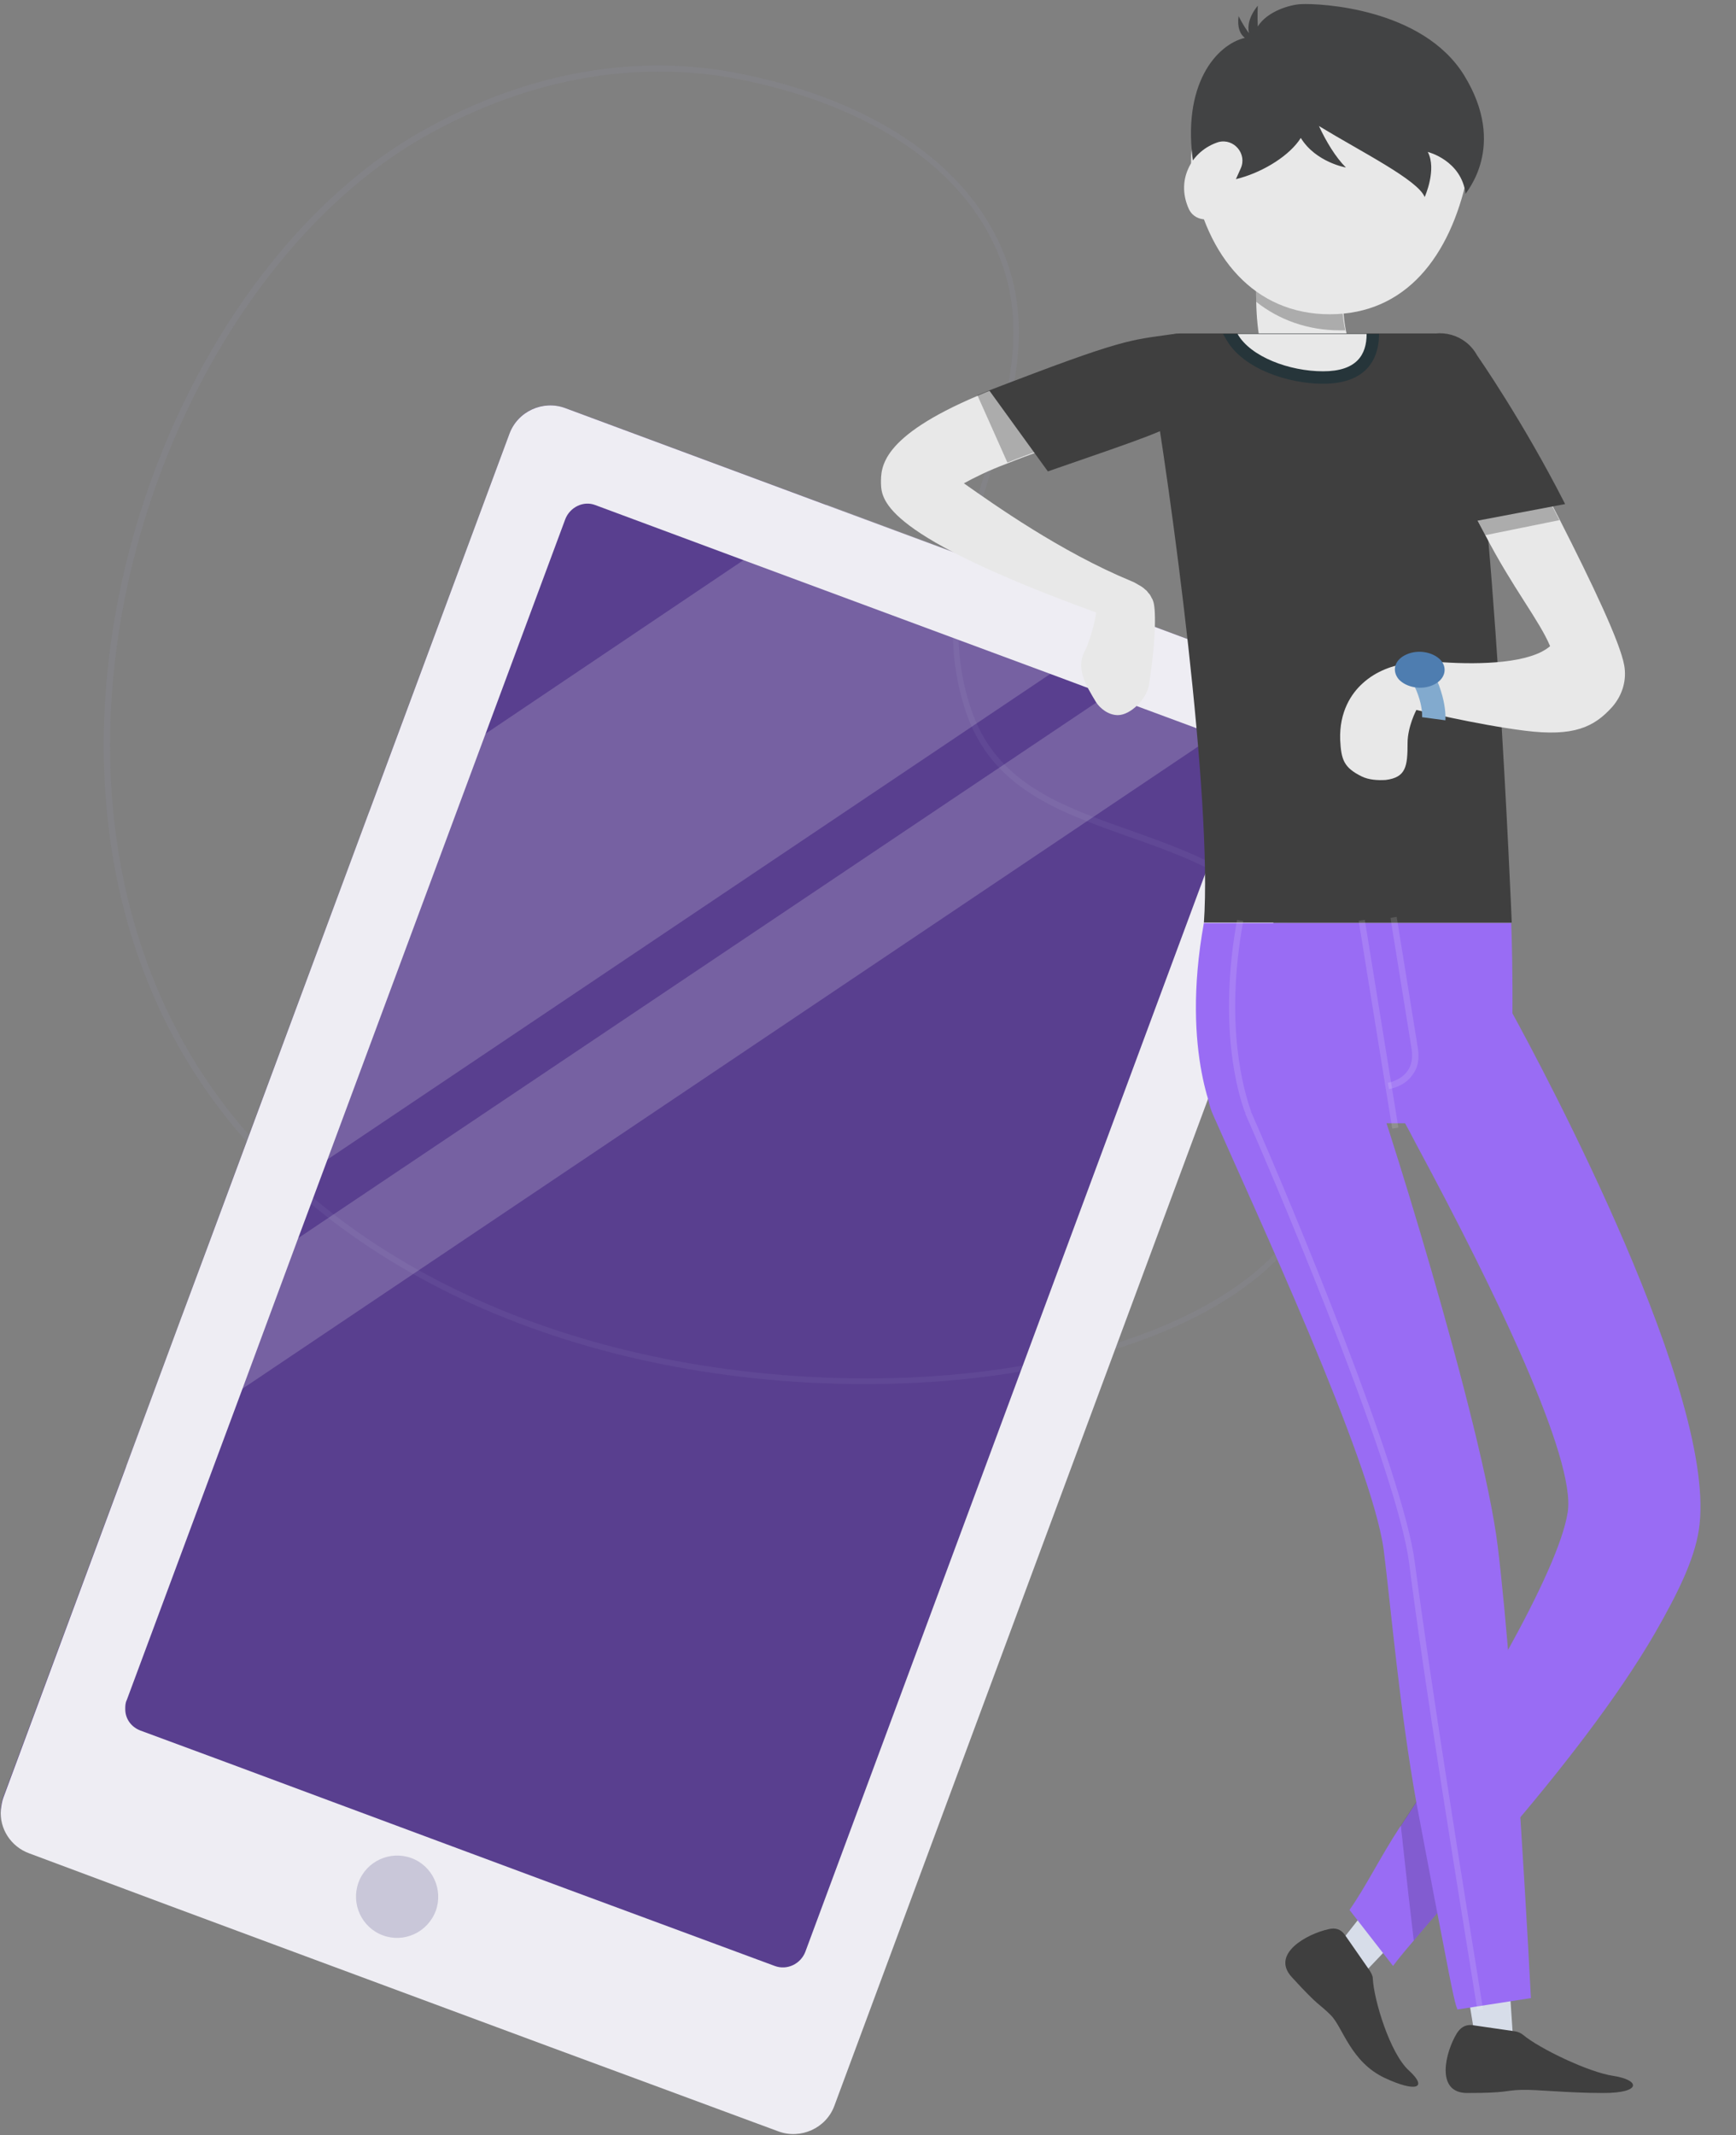 <svg width="157" height="193" viewBox="0 0 157 193" fill="none" xmlns="http://www.w3.org/2000/svg">
<rect x="0" y="0" width="157" height="193" fill="#808080" stroke="none"/>
<path d="M118.86 62.016L51.125 36.891C49.063 36.141 46.813 37.172 46.063 39.235L0.313 162.375C-0.437 164.438 0.594 166.688 2.656 167.438L70.391 192.563C72.453 193.313 74.703 192.281 75.453 190.219L121.203 67.031C121.953 65.016 120.922 62.766 118.86 62.016Z" fill="#593F8F"/>
<path opacity="0.09" d="M78.266 125.109C76.579 125.109 74.844 125.062 73.063 124.969C46.766 123.516 25.297 111.797 15.641 93.656C0.219 64.687 15.36 24.328 38.563 11.625C50.282 5.156 60.453 5.344 66.922 6.656C77.985 8.859 86.141 13.969 89.891 21C93.922 28.547 91.766 35.625 89.469 43.078C87.407 49.781 85.297 56.672 87.829 64.125C90.079 70.781 95.938 72.844 102.172 75.047C108.5 77.297 115.063 79.594 118.578 86.859C122.282 94.547 121.813 105.047 117.547 111.375C111.735 119.812 96.36 125.109 78.266 125.109ZM59.61 6.469C53.844 6.469 46.672 7.781 38.844 12.094C15.875 24.703 0.875 64.734 16.157 93.422C25.719 111.422 47.047 123 73.157 124.453C93.219 125.578 110.891 120.187 117.125 111.094C121.297 104.953 121.766 94.641 118.11 87.141C114.688 80.062 108.266 77.812 102.032 75.609C95.704 73.359 89.704 71.25 87.36 64.359C84.782 56.719 86.938 49.734 89 42.937C91.25 35.578 93.407 28.594 89.469 21.234C85.813 14.344 77.75 9.328 66.875 7.172C64.766 6.75 62.328 6.469 59.61 6.469Z" fill="#AAAAD5"/>
<path opacity="0.2" d="M102.453 55.922L94.953 60.938L29.469 104.906L19.109 111.891L33.359 73.406L43.766 66.422L67.25 50.625L74.75 45.609L102.453 55.922Z" fill="#EEEDF3"/>
<path opacity="0.2" d="M117.359 61.453L109.859 66.469L21.781 125.625L11.375 132.563L16.438 119.016L26.797 112.078V112.031L100.109 62.859L107.609 57.797L117.359 61.453Z" fill="#EEEDF3"/>
<path d="M118.859 62.016L117.359 61.453L107.609 57.844L102.453 55.922L74.75 45.657L51.125 36.891C49.109 36.141 46.813 37.172 46.063 39.235L33.359 73.453L19.063 111.938L16.391 119.11L11.375 132.656L0.313 162.469C0.172 162.844 0.125 163.219 0.078 163.594C-0.062 165.281 0.969 166.922 2.656 167.531L15.219 172.219L24.688 175.735L49.719 185.016L58.859 188.391L70.391 192.656C72.406 193.406 74.703 192.375 75.453 190.36L120.359 69.422L121.203 67.172C121.953 65.016 120.922 62.766 118.859 62.016ZM112.438 69.656L111.5 72.235L72.828 176.438C72.406 177.516 71.188 178.125 70.063 177.703L61.578 174.563L51.313 170.766L30.125 162.891L20.422 159.281L12.688 156.422C11.844 156.094 11.328 155.344 11.328 154.5C11.328 154.219 11.328 153.938 11.469 153.656L21.875 125.672L26.891 112.125L29.563 104.953L43.859 66.469L51.125 46.922C51.547 45.844 52.766 45.235 53.844 45.657L67.344 50.672L95.047 60.938L100.203 62.86L109.953 66.469L111.219 66.938C112.297 67.36 112.859 68.578 112.438 69.656Z" fill="#EEEDF3"/>
<path d="M34.625 174.937C32.703 174.234 31.719 172.078 32.422 170.156C33.125 168.234 35.281 167.25 37.203 167.953C39.125 168.656 40.109 170.812 39.406 172.734C38.656 174.703 36.5 175.641 34.625 174.937Z" fill="#C9C7D9"/>
<path d="M133.578 185.25L132.078 176.109L136.203 174.844L136.859 184.594L133.578 185.25Z" fill="#D7DDE9"/>
<path d="M137 183.61C137.281 183.656 137.516 183.75 137.75 183.938C139.203 185.156 143.656 187.313 145.906 187.641C148.344 188.016 148.484 189.188 145.016 189.188C141.594 189.188 139.062 188.86 137.562 188.906C136.016 188.953 136.437 189.188 132.687 189.188C129.781 189.188 130.719 185.485 131.75 183.797C132.078 183.281 132.5 183 133.109 183.047L137 183.61Z" fill="#3F3F3F"/>
<path d="M120.312 176.719L126.031 169.453L129.734 171.656L123.031 178.688L120.312 176.719Z" fill="#D7DDE9"/>
<path d="M123.875 178.125C124.016 178.359 124.156 178.594 124.156 178.875C124.25 180.75 125.703 185.625 127.437 187.172C129.172 188.766 128.047 189.141 125.234 187.828C122.141 186.375 121.437 183.234 120.359 182.156C119.281 181.078 119.375 181.5 116.844 178.734C114.875 176.625 118.203 174.797 120.172 174.375C120.781 174.234 121.25 174.375 121.625 174.891L123.875 178.125Z" fill="#3F3F3F"/>
<path d="M117.734 22.219C117.734 22.219 116.609 29.719 118.766 33.188C120.922 36.656 121.25 37.172 121.25 37.172" fill="#ED8C61"/>
<path d="M123.266 40.5C122.656 40.875 121.953 41.063 121.297 41.063C119.985 41.063 118.672 40.406 117.969 39.141C117.922 39.094 117.547 38.438 115.531 35.25C114.125 33 113.656 29.953 113.61 27.281C113.516 24.656 113.797 22.406 113.938 21.656C114.266 19.547 116.235 18.047 118.391 18.375C120.5 18.703 122 20.672 121.672 22.828C121.485 23.953 121.438 25.266 121.438 26.485C121.438 27.75 121.531 28.969 121.719 29.86C121.813 30.375 121.953 30.844 122.141 31.125C124.344 34.641 124.672 35.203 124.672 35.203C125.75 37.031 125.141 39.422 123.266 40.5Z" fill="#E8E8E8"/>
<path d="M108.875 83.438C109.672 72.235 105.922 44.438 104 33.376C103.719 31.688 104.985 30.141 106.719 30.141H129.735C130.953 30.141 132.078 30.985 132.406 32.157C135.031 42.188 136.719 83.391 136.719 83.391H108.875V83.438Z" fill="#3F3F3F"/>
<path d="M146.891 60.141C146.516 58.032 143.938 52.641 141.078 47.016C138.031 41.063 134.609 34.782 133.016 31.969C132.125 30.375 130.109 29.813 128.516 30.657C126.922 31.547 126.359 33.563 127.203 35.157C129.641 39.563 132.125 44.203 134.328 48.375C136.813 53.157 139.203 56.063 140.188 58.407C138.406 59.953 133.953 60.094 130.438 59.86C129.453 59.766 125.703 59.485 123.219 61.782C122.234 62.672 121.109 64.313 121.203 66.891C121.297 68.672 121.531 69.375 123.125 70.172C123.781 70.5 124.625 70.547 125.328 70.5C127.156 70.266 127.297 69.282 127.297 67.172C127.297 65.672 128.094 64.172 128.094 64.172C128.094 64.172 133.438 65.485 137.891 66.047C142.344 66.61 144.172 65.719 145.813 63.891C146.75 62.813 147.125 61.453 146.891 60.141Z" fill="#E8E8E8"/>
<path d="M110.094 101.532C110.094 101.532 106.719 95.344 108.875 83.438H136.672C136.672 83.438 137.047 92.485 136.438 101.532H110.094Z" fill="#996CF4"/>
<path d="M141.031 47.016L137.797 47.672L134.328 48.375C132.172 44.203 129.641 39.516 127.203 35.156C126.313 33.563 126.922 31.547 128.516 30.656C130.109 29.766 132.125 30.375 133.016 31.969C134.563 34.781 137.984 41.063 141.031 47.016Z" fill="black" fill-opacity="0.26"/>
<path d="M109.766 32.766C109.344 30.985 107.516 29.907 105.781 30.375C97.812 32.344 92.281 34.125 88.438 35.766C79.578 39.516 79.672 42.282 79.672 43.688C79.719 45.282 80.047 48.422 99.125 55.36C99.125 55.922 98.516 58.078 98.141 58.782C97.25 60.375 98.188 61.922 99.125 63.469C99.453 63.985 100.203 64.641 101.094 64.641C102.266 64.641 103.719 63.141 103.906 61.922C104.609 57.469 104.516 54.844 104.281 54.328C104.281 54.282 104.234 54.235 104.234 54.188C104.141 54.047 104.094 53.907 104 53.766C103.953 53.672 103.859 53.625 103.813 53.532C103.719 53.438 103.672 53.344 103.578 53.297C103.438 53.157 103.297 53.063 103.156 52.969C103.109 52.969 103.109 52.922 103.063 52.922C102.828 52.782 102.594 52.641 102.359 52.547C95.891 49.875 89.844 45.563 87.172 43.688C88.109 43.172 89.422 42.516 91.062 41.907C95.141 40.266 101.141 38.344 107.281 36.844C109.109 36.328 110.188 34.547 109.766 32.766Z" fill="#E8E8E8"/>
<path d="M141.547 45.563L137.094 46.406L133.625 47.063L130.672 47.625C126.875 40.172 125.984 38.484 125.844 35.953C125.703 33.094 126.453 31.641 128.328 30.61C130.203 29.578 132.547 30.235 133.578 32.109C133.672 32.25 137.703 38.016 141.547 45.563Z" fill="#3F3F3F"/>
<path d="M153.641 138.282C153.219 141 151.766 143.954 149.703 147.563C146.234 153.563 140.938 160.266 136.156 165.844C132.828 169.735 129.781 173.11 127.859 175.407C127.016 176.391 126.359 177.188 125.984 177.704L122.047 172.641C123.5 170.579 124.859 167.813 126.547 165.235C126.594 165.188 126.641 165.094 126.687 165.047C129.875 160.219 133.297 154.782 136.016 149.813C136.109 149.625 136.203 149.485 136.297 149.297C139.203 144.047 141.359 139.407 141.781 136.688C142.531 131.86 135.266 116.766 128.094 103.454C127.297 101.907 126.453 100.407 125.656 98.954C125.375 98.438 125.234 97.922 125.188 97.36C125 94.922 126.781 92.11 128.984 90.891C131.656 89.391 135.125 88.641 136.625 91.313C139.672 96.844 155.469 126.422 153.641 138.282Z" fill="#996CF4"/>
<path d="M136.156 165.844C132.828 169.734 129.781 173.109 127.859 175.406C127.531 172.688 127.203 169.734 126.875 166.734C126.828 166.172 126.734 165.562 126.688 165C129.875 160.172 133.297 154.734 136.016 149.766C136.203 154.687 136.203 160.453 136.156 165.844Z" fill="black" fill-opacity="0.15"/>
<path d="M135.453 139.781C134.094 128.672 124.766 98.813 123.312 95.531C122.094 92.719 115.344 92.11 112.531 93.375C109.719 94.594 108.453 97.875 109.672 100.688C113.422 109.219 124.062 132.047 125.141 140.11C125.75 144.938 126.594 154.641 128.094 162.938C129.172 168.703 130.25 174.328 131.047 178.406C131.75 181.969 131.75 181.313 131.797 181.641L138.453 180.61C138.453 180.61 137.047 152.906 135.453 139.781Z" fill="#996CF4"/>
<path d="M107.328 36.75C101.187 38.25 95.188 40.172 91.109 41.813L88.391 35.719C92.234 34.125 97.766 32.297 105.734 30.328C107.516 29.906 109.297 30.985 109.719 32.719C110.187 34.547 109.109 36.328 107.328 36.75Z" fill="black" fill-opacity="0.26"/>
<path d="M105.828 30.235C107.937 29.907 109.484 30.938 110.047 33C110.609 35.063 109.203 36.657 107.328 37.735C105.078 39.047 104.281 39.328 94.766 42.61L89.469 35.297C101.656 30.563 102.266 30.75 105.828 30.235Z" fill="#3F3F3F"/>
<path d="M121.672 29.86C121.485 29.86 121.297 29.86 121.156 29.86C118.297 29.86 115.672 28.922 113.61 27.281C113.516 24.656 113.797 22.406 113.938 21.656C114.266 19.547 116.235 18.047 118.391 18.375C120.5 18.703 122 20.672 121.672 22.828C121.485 23.953 121.438 25.266 121.438 26.485C121.344 27.703 121.438 28.922 121.672 29.86Z" fill="black" fill-opacity="0.26"/>
<path d="M132.688 15.985C131.141 23.157 127.157 28.407 120.266 28.407C113.422 28.407 109.11 23.203 107.844 15.985C106.719 9.235 113.422 2.625 120.266 2.625C127.203 2.578 134.141 9.281 132.688 15.985Z" fill="#E8E8E8"/>
<path d="M133.625 181.687L133.578 181.5C131.703 169.875 128.844 152.344 127.437 141.281C126.406 133.219 116.422 109.312 112.672 100.781C112.625 100.734 112.625 100.641 112.625 100.594C112.625 100.547 112.625 100.547 112.578 100.5C111.969 98.859 110.141 92.766 111.875 83.156L112.437 83.25C110.703 92.719 112.531 98.672 113.094 100.312C113.094 100.359 113.141 100.406 113.141 100.453C113.141 100.5 113.141 100.547 113.187 100.594C116.937 109.125 126.922 133.125 127.953 141.234C129.406 152.25 132.219 169.828 134.094 181.453L134.141 181.641L133.625 181.687Z" fill="white" fill-opacity="0.13"/>
<path d="M124.719 30.188C124.719 31.875 124.062 34.688 119.656 34.688C116.469 34.688 112.437 33.328 110.937 30.75L110.609 30.188H124.719Z" fill="#26353A"/>
<path d="M111.922 30.188C113.094 32.25 116.609 33.562 119.656 33.562C122.703 33.562 123.594 32.062 123.594 30.188H111.922Z" fill="#E8E8E8"/>
<path d="M128.609 64.828C128.609 64.781 128.797 62.906 126.828 60.188L128.656 59.109C130.953 62.531 130.719 64.969 130.719 65.109L128.609 64.828Z" fill="#82AACE"/>
<path d="M127.203 59.156C128.234 58.688 129.593 58.922 130.297 59.672C130.953 60.422 130.672 61.453 129.593 61.922C128.562 62.391 127.203 62.156 126.5 61.406C125.843 60.609 126.125 59.625 127.203 59.156Z" fill="#4E7DB0"/>
<path d="M132.406 6.797C128.656 0.75 119.422 0.281 117.641 0.375C116.703 0.422 114.641 0.984 113.75 2.391C113.703 1.406 113.75 0.516 113.75 0.516C112.953 1.5 112.813 2.344 112.953 3C112.391 2.25 112.016 1.453 112.016 1.453C111.875 2.484 112.156 3.094 112.578 3.422C110.047 4.031 106.813 7.594 107.938 14.906C108.406 18.094 115.625 15.656 117.641 12.469C119 14.672 121.719 15.141 121.719 15.141C120.781 14.203 119.938 12.797 119.281 11.391C123.125 13.734 128.234 16.266 128.844 17.812C128.844 17.812 129.969 15.328 129.125 13.734C129.125 13.734 132.172 14.484 132.547 17.531C132.5 17.438 136.391 13.266 132.406 6.797Z" fill="#424344"/>
<path d="M123.43 83.141L122.875 83.231L125.91 102.019L126.465 101.929L123.43 83.141Z" fill="white" fill-opacity="0.13"/>
<path d="M125.609 98.438L125.516 97.875C125.516 97.875 126.688 97.688 127.297 96.797C127.672 96.281 127.766 95.625 127.672 94.875L125.75 82.969L126.313 82.875L128.234 94.781C128.375 95.719 128.234 96.516 127.766 97.125C127.016 98.25 125.656 98.438 125.609 98.438Z" fill="white" fill-opacity="0.13"/>
<path d="M107.469 15.234C106.906 16.453 107 17.766 107.516 18.891C108.125 20.203 110.047 20.109 110.61 18.797L112.203 15.234C112.813 13.922 111.594 12.469 110.188 12.844C109.016 13.219 107.985 14.062 107.469 15.234Z" fill="#E8E8E8"/>
</svg>
